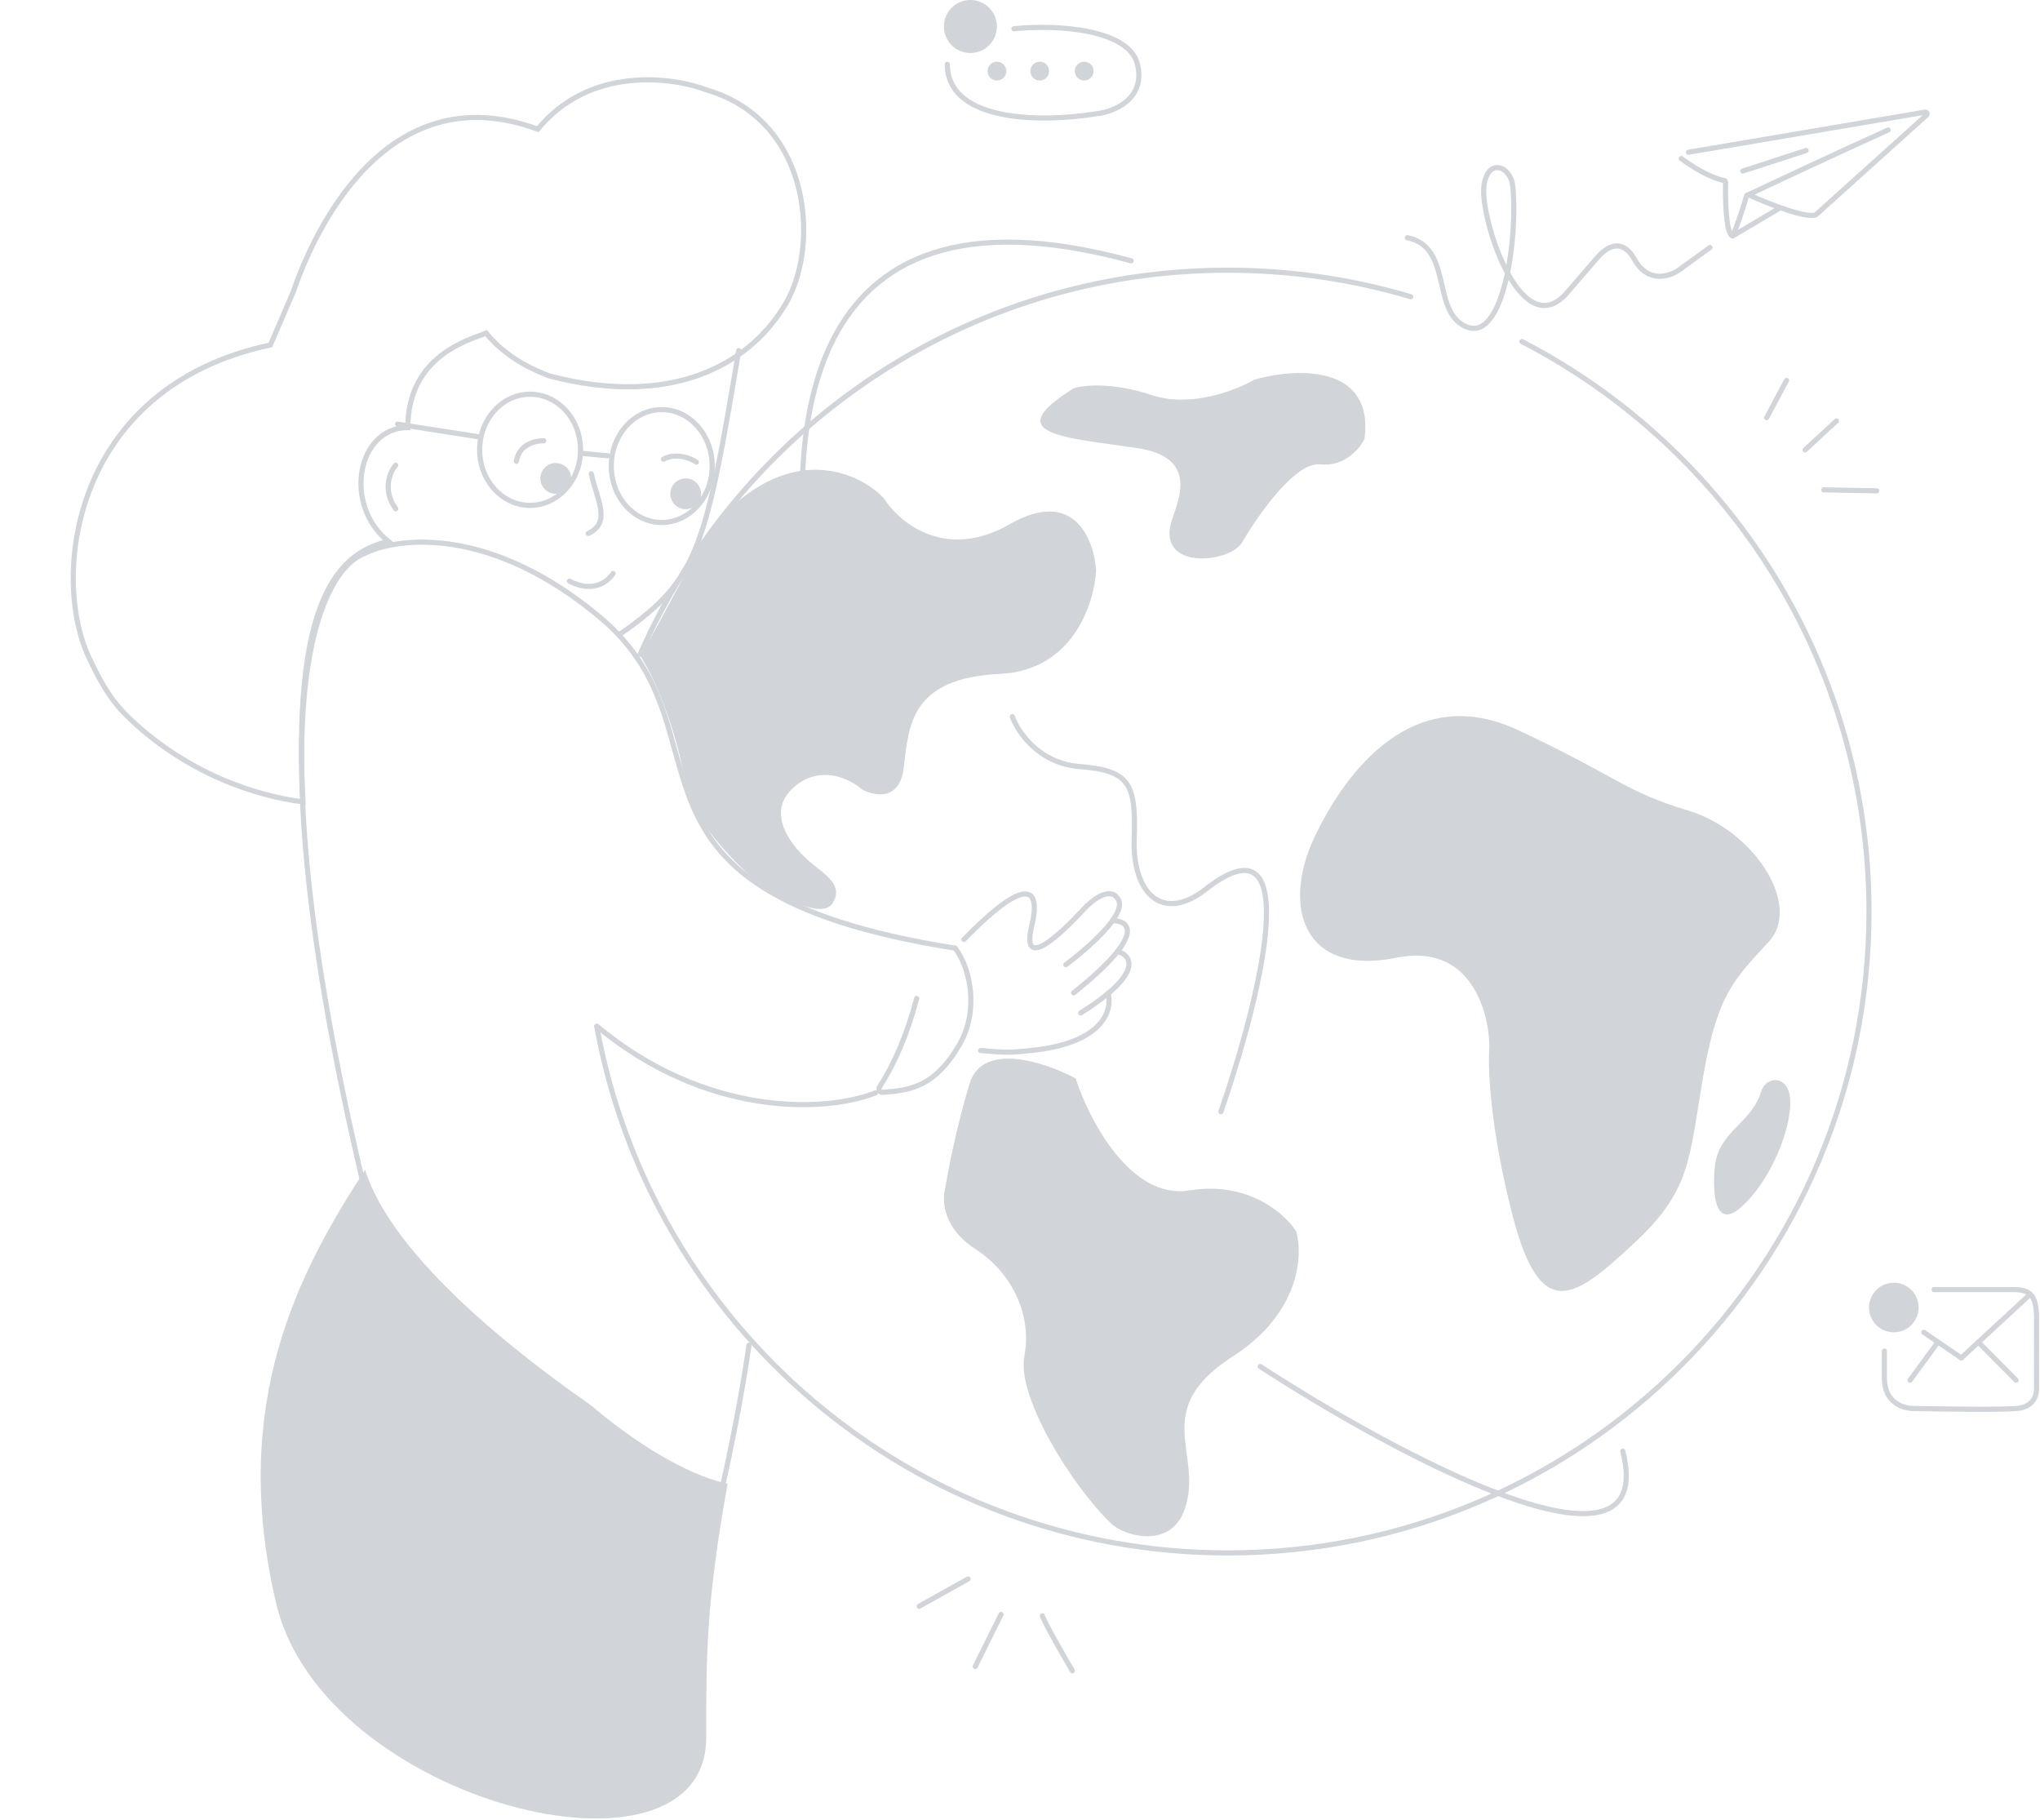 <svg width="1193" height="1064" viewBox="0 0 1193 1064" fill="none" xmlns="http://www.w3.org/2000/svg">
<circle cx="567.496" cy="15.5" r="15.5" fill="#D1D4D8"/>
<path d="M592.971 16.824C619.192 14.124 660.336 17.317 665.199 37.6C670.062 57.883 651.492 65.301 641.6 66.475C603.936 72.461 553.996 69.644 553.996 37.6" stroke="#D1D4D8" stroke-width="3" stroke-linecap="round"/>
<circle cx="583.035" cy="41.585" r="5.5" fill="#D1D4D8"/>
<circle cx="608.035" cy="41.585" r="5.5" fill="#D1D4D8"/>
<circle cx="634.035" cy="41.585" r="5.5" fill="#D1D4D8"/>
<circle cx="1107.5" cy="764.5" r="14.5" fill="#D1D4D8"/>
<path d="M1131.07 754C1139.87 754 1164.99 754 1176.81 754C1186.39 754 1190.99 756.118 1190.99 770.942C1190.99 785.345 1190.88 804.002 1190.99 811.532C1191.08 816.826 1188.44 822.685 1179.65 823.532C1170.85 824.379 1135.56 823.885 1119.02 823.532C1112.87 823.532 1102 820.048 1102 805.884L1102 790.001" stroke="#D1D4D8" stroke-width="3" stroke-linecap="round"/>
<path d="M1125 779L1147 794" stroke="#D1D4D8" stroke-width="3" stroke-linecap="round"/>
<path d="M1147 794L1187 757" stroke="#D1D4D8" stroke-width="3" stroke-linecap="round"/>
<path d="M1117 807L1133.12 785M1157.13 785L1179 807" stroke="#D1D4D8" stroke-width="3" stroke-linecap="round"/>
<path d="M591.996 419C595.214 427.947 607.54 446.306 631.098 448.173C660.546 450.507 664.408 457.976 663.281 490.183C662.155 522.391 679.769 539.716 704.996 520C764.496 473.5 736.496 585 713.996 650" stroke="#D1D4D8" stroke-width="3" stroke-linecap="round"/>
<path d="M822.996 138.973C849.518 144.413 837.081 180.92 856.52 190.635C879.721 202.231 887.71 136.942 884.691 109.23C883.826 97.08 869.675 91.675 867.767 109.23C865.739 127.878 888.881 200.188 915.403 172.285L933.111 151.799C938.031 145.737 947.731 137.316 955.929 151.799C964.126 166.283 977.187 161.497 982.693 157.293L999.996 144.709" stroke="#D1D4D8" stroke-width="3" stroke-linecap="round"/>
<path d="M987.39 89.025L1125.82 65.575C1126.81 65.408 1127.4 66.634 1126.66 67.304L1062.12 125.425C1062.05 125.491 1061.97 125.545 1061.88 125.583C1056.27 127.892 1034.17 119.131 1022.76 113.997C1022.2 113.744 1021.54 114.05 1021.37 114.642C1018.64 124.285 1015.29 133.235 1013.65 137.258C1013.47 137.693 1012.99 137.947 1012.64 137.641C1009.32 134.794 1008.91 116.617 1009.15 106.56C1009.16 106.046 1008.79 105.61 1008.28 105.52C999.807 104.005 988.142 96.439 983.219 92.722" stroke="#D1D4D8" stroke-width="3" stroke-linecap="round"/>
<path d="M1022.22 114C1036.73 107.119 1073.46 89.886 1104.22 76" stroke="#D1D4D8" stroke-width="3" stroke-linecap="round"/>
<path d="M1013.22 138L1040.22 122" stroke="#D1D4D8" stroke-width="3" stroke-linecap="round"/>
<path d="M1019.22 100L1056.22 88" stroke="#D1D4D8" stroke-width="3" stroke-linecap="round"/>
<path d="M431.996 205C412.496 322 407.996 339 362.996 370.5" stroke="#D1D4D8" stroke-width="3" stroke-linecap="round"/>
<path d="M348.996 600.176C380.655 775.227 533.82 908 717.996 908C925.103 908 1093 740.107 1093 533C1093 387.891 1010.58 262.033 889.996 199.684" stroke="#D1D4D8" stroke-width="3" stroke-linecap="round"/>
<path d="M374.418 382.5C432.399 250.324 564.415 158 717.996 158C755.174 158 791.089 163.41 824.996 173.487" stroke="#D1D4D8" stroke-width="3" stroke-linecap="round"/>
<path d="M1033.16 244.202L1044.77 222.438" stroke="#D1D4D8" stroke-width="3" stroke-linecap="round"/>
<path d="M1055.63 263.059L1073.99 246.089" stroke="#D1D4D8" stroke-width="3" stroke-linecap="round"/>
<path d="M1066.6 286.418L1097.5 286.995" stroke="#D1D4D8" stroke-width="3" stroke-linecap="round"/>
<path d="M566.118 923.219L537.549 939.189" stroke="#D1D4D8" stroke-width="3" stroke-linecap="round"/>
<path d="M609.57 944.766C611.015 949.054 621.87 967.98 627.117 976.907" stroke="#D1D4D8" stroke-width="3" stroke-linecap="round"/>
<path d="M585.417 943.951C582.752 949.326 574.237 966.498 570.312 974.412" stroke="#D1D4D8" stroke-width="3" stroke-linecap="round"/>
<path d="M692.996 882C684.984 906 657.996 898.333 649.996 891C626.496 868.5 594.544 816.534 599.044 793.034C603.544 769.533 592.544 744.534 570.044 730.034C552.044 718.434 550.878 702.534 552.544 696.034C554.211 685.534 559.444 658.334 567.044 633.534C574.644 608.734 611.544 621.201 629.044 630.534C636.878 654.701 661.144 701.634 695.544 696.034C729.944 690.434 751.544 709.7 758.044 720.034C762.044 733.867 760.244 767.834 721.044 793.034C672.044 824.534 703.834 849.538 692.996 882Z" fill="#D1D4D8"/>
<path d="M816.497 560C859.697 551.2 870.83 591 870.997 612C869.997 623.5 871.297 659.3 884.497 710.5C900.997 774.5 920.997 759 954.997 727.5C988.997 696 987.497 679 995.997 629.5C1004.5 580 1015 572 1034.5 550.5C1054 529 1025.5 485.5 987.497 474C949.497 462.5 948.497 455.5 887.997 427C827.497 398.5 787.497 449.5 768.497 490C749.497 530.5 762.497 571 816.497 560Z" fill="#D1D4D8"/>
<path d="M1018 706C1002 720 1001.33 694.833 1003 680.5C1006.5 660.5 1024.5 656.5 1030 638C1032.13 630.812 1042.5 628 1046 638C1050.67 651.348 1038 688.5 1018 706Z" fill="#D1D4D8"/>
<path d="M486.996 527.999C478.996 540.999 439.496 513.499 436.996 510.499C425.496 499.999 402.68 475.929 399.996 454.999C397.496 435.5 385.996 401.5 374.496 383.5C399.996 339.5 406.996 317.833 429.996 294.5C469.996 259.7 505.329 278.666 516.996 291.499C525.829 305.499 552.896 328.098 590.496 306.498C628.096 284.898 639.829 315.498 640.996 333.498C639.996 352.832 627.396 391.998 584.996 393.998C531.996 396.498 531.496 424.498 528.496 448.998C526.096 468.598 511.163 465.499 503.996 461.499C496.829 455.165 478.596 446.299 462.996 461.499C447.396 476.699 464.496 496.832 474.996 504.999C482.329 511.332 493.468 517.482 486.996 527.999Z" fill="#D1D4D8"/>
<path d="M664.996 262C700.196 267.2 689.773 291 685.496 303.5C675.096 333.901 719.259 329.5 726.496 317C735.663 301.167 757.596 269.9 771.996 271.5C786.396 273.1 795.329 262.167 797.996 256.5C803.596 212.5 757.329 215.167 733.496 222C722.996 228.167 696.296 238.6 673.496 231C650.696 223.4 633.663 225.167 627.996 227C584.496 254 620.996 255.5 664.996 262Z" fill="#D1D4D8"/>
<path d="M647.915 580.971C650.68 589.471 646.244 609.143 605.604 613.91C590.228 615.713 587.918 615.46 573.485 614.242" stroke="#D1D4D8" stroke-width="3" stroke-linecap="round"/>
<path d="M653.558 556.263C660.331 558.172 666.423 565.555 647.917 580.972C643.869 584.343 638.646 588.099 631.995 592.265" stroke="#D1D4D8" stroke-width="3" stroke-linecap="round"/>
<path d="M650.541 538.362C657.64 538.28 664.512 542.281 653.558 556.263C648.814 562.317 640.729 570.242 627.873 580.518" stroke="#D1D4D8" stroke-width="3" stroke-linecap="round"/>
<path d="M563.724 549.304C596.01 516.132 609.798 514.459 603.316 541.635C596.833 568.811 620.886 545.458 633.383 532.022C638.405 526.437 649.585 517.455 654.13 526.205C655.694 529.216 653.971 533.574 650.541 538.362C644.004 547.487 631.269 558.17 623.283 564.054" stroke="#D1D4D8" stroke-width="3" stroke-linecap="round"/>
<path d="M512.053 638.997C481.534 650.996 411.997 652.5 348.997 600" stroke="#D1D4D8" stroke-width="3" stroke-linecap="round"/>
<path d="M536.075 583.799C530.4 605.362 522.887 622.3 514.386 635.501C513.474 636.918 514.567 638.811 516.247 638.686C532.07 637.51 546.564 635.754 561.099 610.782C572.282 591.57 568.033 566.924 558.552 554.309" stroke="#D1D4D8" stroke-width="3" stroke-linecap="round"/>
<path d="M280.496 263C280.496 281.083 293.831 295.5 309.996 295.5C326.161 295.5 339.496 281.083 339.496 263C339.496 244.917 326.161 230.5 309.996 230.5C293.831 230.5 280.496 244.917 280.496 263Z" stroke="#D1D4D8" stroke-width="3"/>
<path d="M357.496 272.5C357.496 290.88 370.851 305.5 386.996 305.5C403.142 305.5 416.496 290.88 416.496 272.5C416.496 254.12 403.142 239.5 386.996 239.5C370.851 239.5 357.496 254.12 357.496 272.5Z" stroke="#D1D4D8" stroke-width="3"/>
<path d="M355.496 266.5L339.497 265" stroke="#D1D4D8" stroke-width="3" stroke-linecap="round"/>
<path d="M345.797 277C348.798 291.799 357.922 305.295 343.996 311.925" stroke="#D1D4D8" stroke-width="3" stroke-linecap="round"/>
<circle r="9" transform="matrix(-1 0 0 1 400.996 288.722)" fill="#D1D4D8"/>
<circle r="9" transform="matrix(-1 0 0 1 324.996 279.722)" fill="#D1D4D8"/>
<path d="M317.996 257.73C313.29 257.57 303.502 259.744 301.996 269.722" stroke="#D1D4D8" stroke-width="3" stroke-linecap="round"/>
<path d="M407.229 270.175C403.884 267.945 395.354 264.488 387.995 268.502" stroke="#D1D4D8" stroke-width="3" stroke-linecap="round"/>
<path d="M332.996 339.815C345.029 346.007 354.029 342.007 358.564 335.311" stroke="#D1D4D8" stroke-width="3" stroke-linecap="round"/>
<path d="M76.335 420.655C116.342 458.354 161.615 467.05 177.176 468.803C170.496 340 203.996 322.5 226.996 316.5C200.496 295 208.996 250 238.496 250C238.496 207.5 275.381 198.456 284.308 194.794C297.115 210.49 313.899 216.813 320.995 219.754C393.226 238.65 437.314 212.78 457.663 180.492C479.753 147.899 476.178 71.36 413.684 52.728C393.25 44.865 344.806 38.418 314.503 75.535C225.297 42.752 183.078 136.575 171.495 170.645L158.109 201.709C41.858 226.438 29.723 337.242 52.046 384.544C60.261 401.95 66.061 410.973 76.335 420.655Z" stroke="#D1D4D8" stroke-width="3" stroke-linecap="round"/>
<path d="M557.995 554.293C344.996 520.5 431.769 429.171 351.443 361.396C287.182 307.176 232.171 313.78 212.698 323.859C189.052 332.896 144.496 405.5 212.496 692.5" stroke="#D1D4D8" stroke-width="3" stroke-linecap="round"/>
<path d="M161.496 937.5C133.96 820.651 174.554 743.816 213.494 684C231.994 742.5 323.494 806 345.994 822C378.994 850 407.994 864 425.494 867.5C412.996 937.5 412.996 966.5 412.996 1016C412.996 1109.5 189.032 1054.35 161.496 937.5Z" fill="#D1D4D8"/>
<path d="M422.996 867C426.496 851.667 433.996 815.3 437.996 786.5" stroke="#D1D4D8" stroke-width="3" stroke-linecap="round"/>
<path d="M231.413 272C228.08 275.833 223.413 286.3 231.413 297.5" stroke="#D1D4D8" stroke-width="3" stroke-linecap="round"/>
<path d="M280.496 255.5L232.496 248" stroke="#D1D4D8" stroke-width="3" stroke-linecap="round"/>
<path d="M470.996 332.002C465.496 267.668 457.996 97 661.496 152.502" stroke="#D1D4D8" stroke-width="3" stroke-linecap="round"/>
<path d="M736.996 799C816.663 850.833 970.596 933.3 948.996 848.5" stroke="#D1D4D8" stroke-width="3" stroke-linecap="round"/>
</svg>
